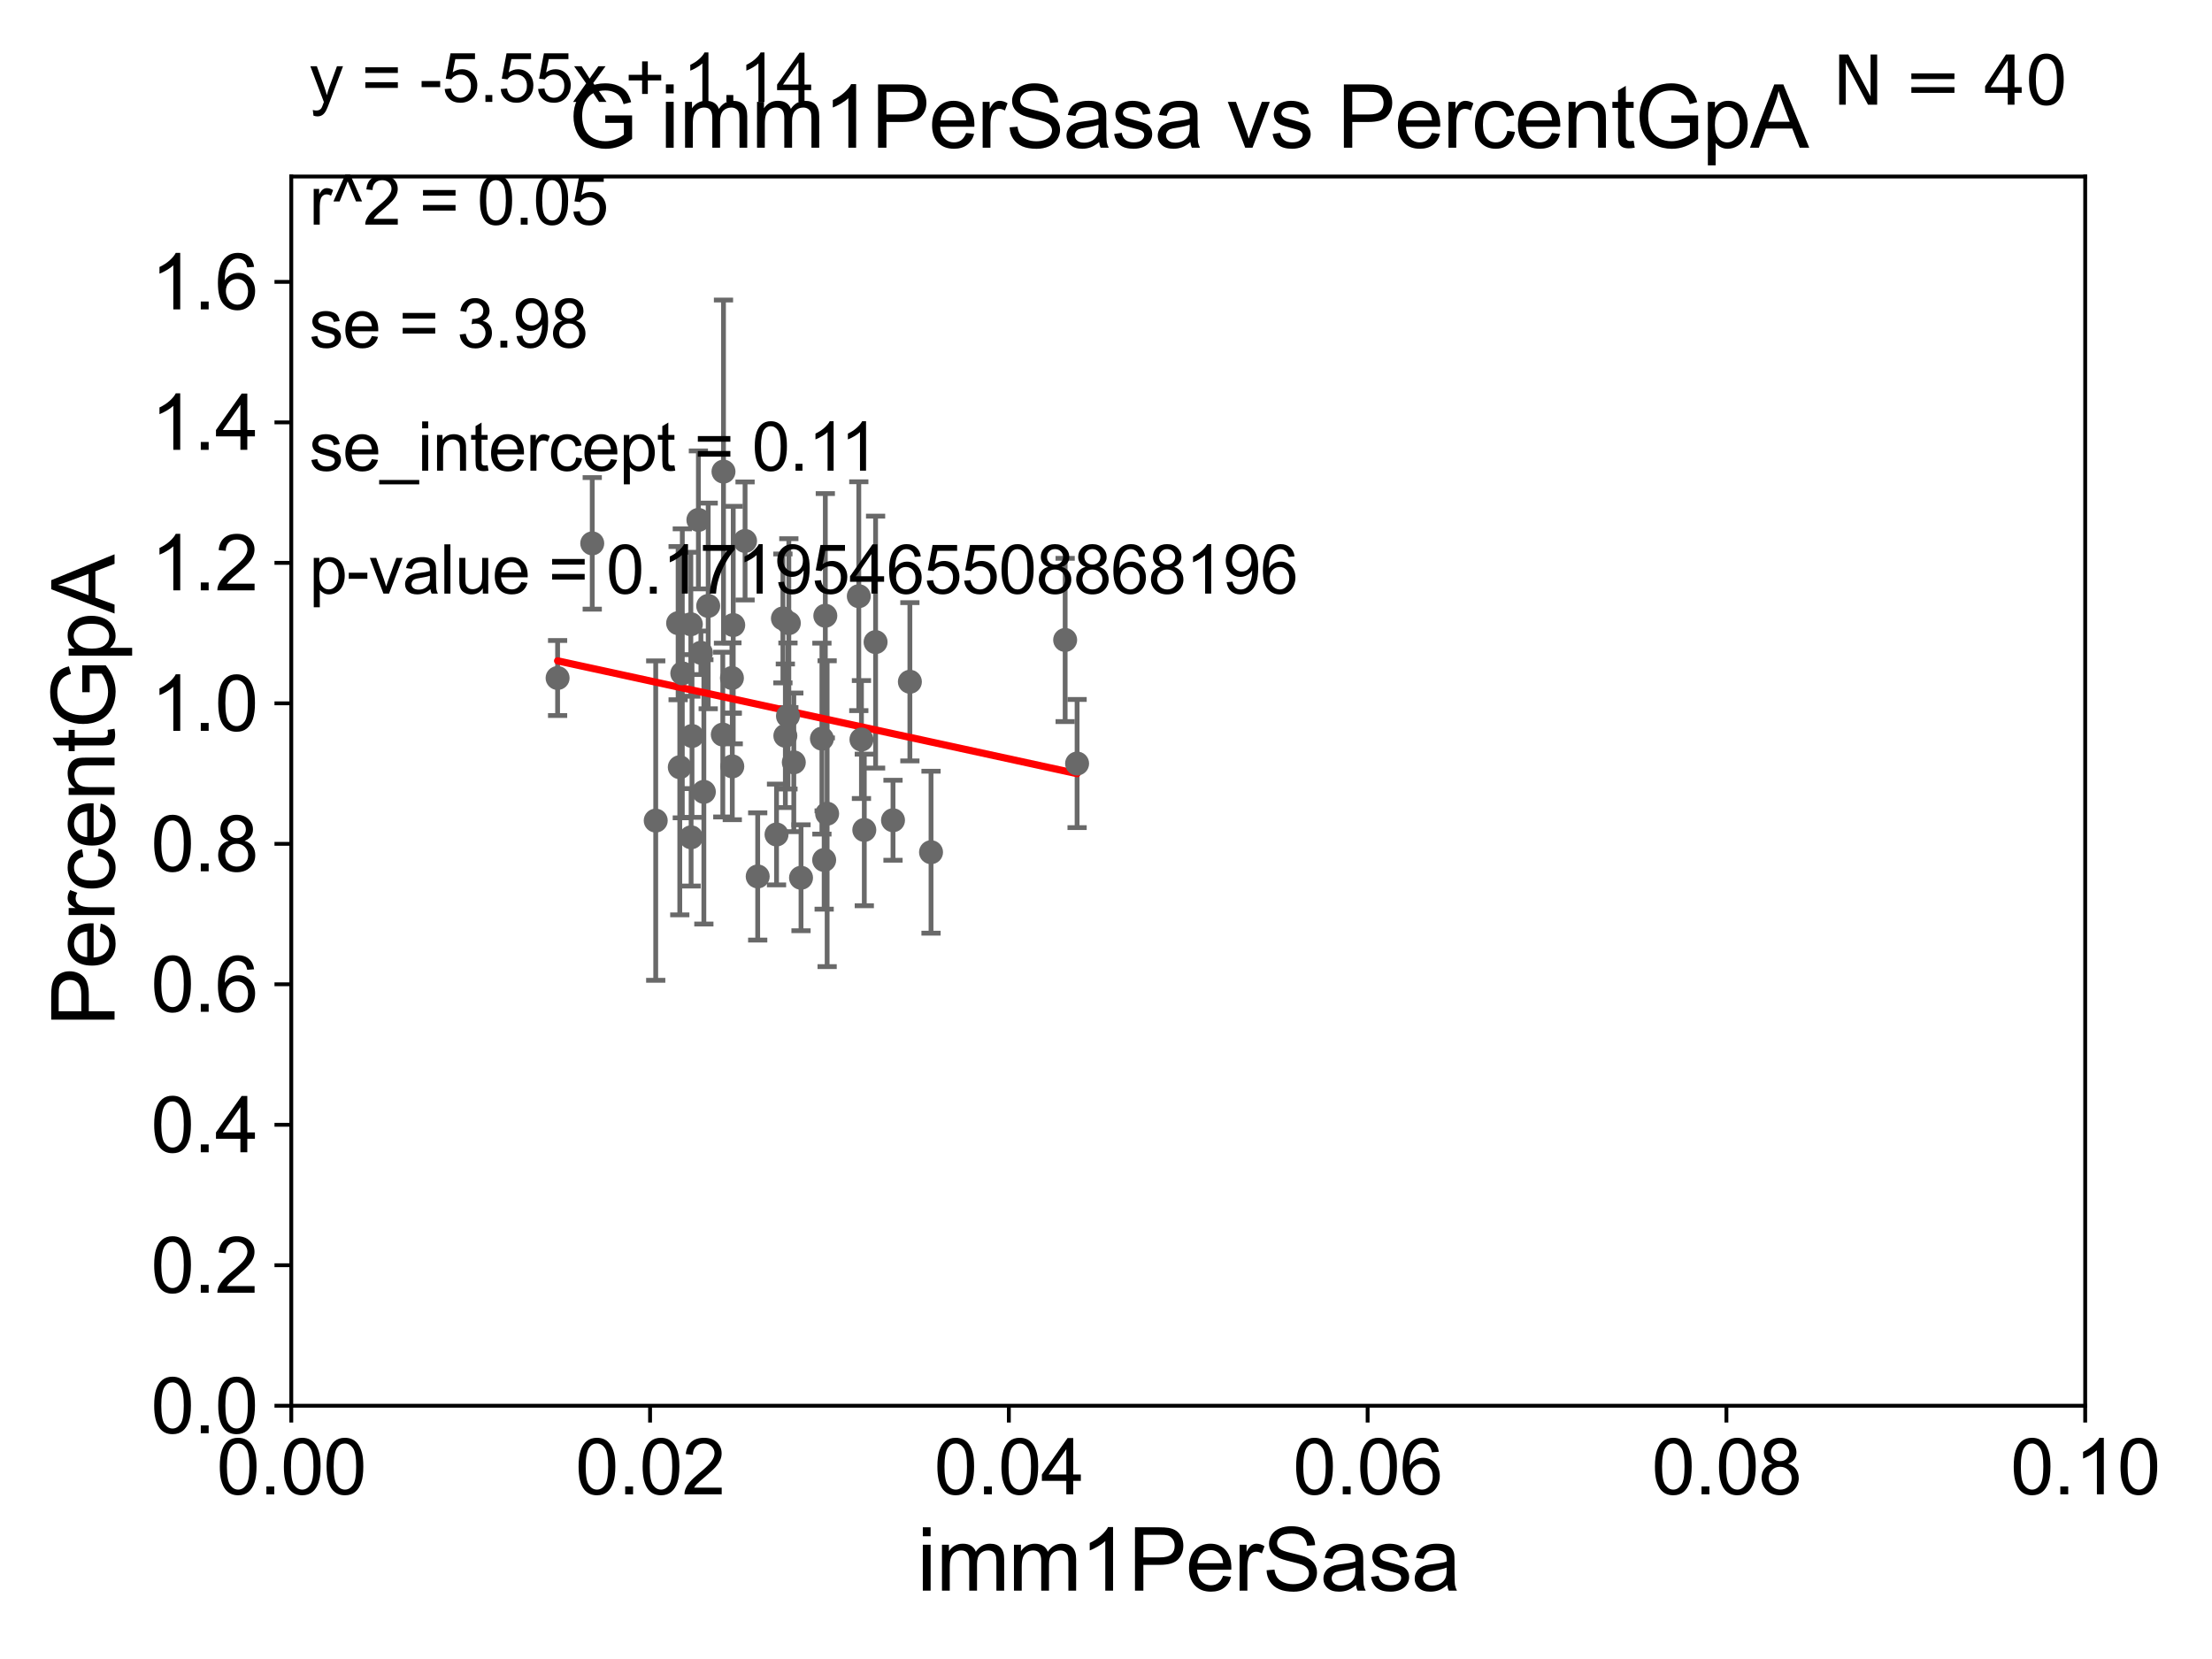 <?xml version="1.0" encoding="utf-8" standalone="no"?>
<!DOCTYPE svg PUBLIC "-//W3C//DTD SVG 1.1//EN"
  "http://www.w3.org/Graphics/SVG/1.1/DTD/svg11.dtd">
<svg xmlns:xlink="http://www.w3.org/1999/xlink" width="460.8pt" height="345.6pt" viewBox="0 0 460.8 345.6" xmlns="http://www.w3.org/2000/svg" version="1.1">
 <defs>
  <style type="text/css">*{stroke-linejoin: round; stroke-linecap: butt}</style>
 </defs>
 <g id="figure_1">
  <g id="patch_1">
   <path d="M 0 345.6 
L 460.8 345.6 
L 460.8 0 
L 0 0 
z
" style="fill: #ffffff"/>
  </g>
  <g id="axes_1">
   <g id="patch_2">
    <path d="M 60.68 292.84 
L 434.385 292.84 
L 434.385 36.775 
L 60.68 36.775 
z
" style="fill: #ffffff"/>
   </g>
   <g id="PathCollection_1">
    <defs>
     <path id="m04bba6d811" d="M 0 1.118 
C 0.297 1.118 0.581 1 0.791 0.791 
C 1 0.581 1.118 0.297 1.118 0 
C 1.118 -0.297 1 -0.581 0.791 -0.791 
C 0.581 -1 0.297 -1.118 0 -1.118 
C -0.297 -1.118 -0.581 -1 -0.791 -0.791 
C -1 -0.581 -1.118 -0.297 -1.118 0 
C -1.118 0.297 -1 0.581 -0.791 0.791 
C -0.581 1 -0.297 1.118 0 1.118 
z
" style="stroke: #696969"/>
    </defs>
    <g clip-path="url(#pdb003b2da6)">
     <use xlink:href="#m04bba6d811" x="147.53" y="126.225" style="fill: #696969; stroke: #696969"/>
     <use xlink:href="#m04bba6d811" x="116.158" y="141.24" style="fill: #696969; stroke: #696969"/>
     <use xlink:href="#m04bba6d811" x="163.096" y="128.83" style="fill: #696969; stroke: #696969"/>
     <use xlink:href="#m04bba6d811" x="221.891" y="133.316" style="fill: #696969; stroke: #696969"/>
     <use xlink:href="#m04bba6d811" x="186.029" y="170.873" style="fill: #696969; stroke: #696969"/>
     <use xlink:href="#m04bba6d811" x="178.904" y="124.199" style="fill: #696969; stroke: #696969"/>
     <use xlink:href="#m04bba6d811" x="171.689" y="179.153" style="fill: #696969; stroke: #696969"/>
     <use xlink:href="#m04bba6d811" x="179.456" y="154.059" style="fill: #696969; stroke: #696969"/>
     <use xlink:href="#m04bba6d811" x="152.472" y="141.241" style="fill: #696969; stroke: #696969"/>
     <use xlink:href="#m04bba6d811" x="152.549" y="159.655" style="fill: #696969; stroke: #696969"/>
     <use xlink:href="#m04bba6d811" x="165.365" y="158.81" style="fill: #696969; stroke: #696969"/>
     <use xlink:href="#m04bba6d811" x="155.212" y="112.694" style="fill: #696969; stroke: #696969"/>
     <use xlink:href="#m04bba6d811" x="166.868" y="182.855" style="fill: #696969; stroke: #696969"/>
     <use xlink:href="#m04bba6d811" x="224.378" y="159.059" style="fill: #696969; stroke: #696969"/>
     <use xlink:href="#m04bba6d811" x="180.05" y="172.893" style="fill: #696969; stroke: #696969"/>
     <use xlink:href="#m04bba6d811" x="141.612" y="159.824" style="fill: #696969; stroke: #696969"/>
     <use xlink:href="#m04bba6d811" x="171.22" y="153.873" style="fill: #696969; stroke: #696969"/>
     <use xlink:href="#m04bba6d811" x="136.599" y="170.946" style="fill: #696969; stroke: #696969"/>
     <use xlink:href="#m04bba6d811" x="171.929" y="128.271" style="fill: #696969; stroke: #696969"/>
     <use xlink:href="#m04bba6d811" x="143.97" y="174.428" style="fill: #696969; stroke: #696969"/>
     <use xlink:href="#m04bba6d811" x="157.843" y="182.58" style="fill: #696969; stroke: #696969"/>
     <use xlink:href="#m04bba6d811" x="161.765" y="173.84" style="fill: #696969; stroke: #696969"/>
     <use xlink:href="#m04bba6d811" x="145.487" y="108.307" style="fill: #696969; stroke: #696969"/>
     <use xlink:href="#m04bba6d811" x="144.159" y="153.321" style="fill: #696969; stroke: #696969"/>
     <use xlink:href="#m04bba6d811" x="152.746" y="130.211" style="fill: #696969; stroke: #696969"/>
     <use xlink:href="#m04bba6d811" x="142.137" y="140.27" style="fill: #696969; stroke: #696969"/>
     <use xlink:href="#m04bba6d811" x="164.147" y="149.156" style="fill: #696969; stroke: #696969"/>
     <use xlink:href="#m04bba6d811" x="123.375" y="113.195" style="fill: #696969; stroke: #696969"/>
     <use xlink:href="#m04bba6d811" x="146.627" y="164.96" style="fill: #696969; stroke: #696969"/>
     <use xlink:href="#m04bba6d811" x="141.267" y="129.815" style="fill: #696969; stroke: #696969"/>
     <use xlink:href="#m04bba6d811" x="143.916" y="130.045" style="fill: #696969; stroke: #696969"/>
     <use xlink:href="#m04bba6d811" x="150.716" y="98.244" style="fill: #696969; stroke: #696969"/>
     <use xlink:href="#m04bba6d811" x="146.011" y="135.984" style="fill: #696969; stroke: #696969"/>
     <use xlink:href="#m04bba6d811" x="163.603" y="153.276" style="fill: #696969; stroke: #696969"/>
     <use xlink:href="#m04bba6d811" x="164.329" y="129.809" style="fill: #696969; stroke: #696969"/>
     <use xlink:href="#m04bba6d811" x="193.95" y="177.53" style="fill: #696969; stroke: #696969"/>
     <use xlink:href="#m04bba6d811" x="189.545" y="142.026" style="fill: #696969; stroke: #696969"/>
     <use xlink:href="#m04bba6d811" x="182.401" y="133.761" style="fill: #696969; stroke: #696969"/>
     <use xlink:href="#m04bba6d811" x="172.308" y="169.507" style="fill: #696969; stroke: #696969"/>
     <use xlink:href="#m04bba6d811" x="150.572" y="153.029" style="fill: #696969; stroke: #696969"/>
    </g>
   </g>
   <g id="matplotlib.axis_1">
    <g id="xtick_1">
     <g id="line2d_1">
      <defs>
       <path id="mb4987c1c39" d="M 0 0 
L 0 3.5 
" style="stroke: #000000; stroke-width: 0.8"/>
      </defs>
      <g>
       <use xlink:href="#mb4987c1c39" x="60.68" y="292.84" style="stroke: #000000; stroke-width: 0.8"/>
      </g>
     </g>
     <g id="text_1">
      <!-- 0.00 -->
      <g transform="translate(45.111 311.293)scale(0.16 -0.16)">
       <defs>
        <path id="ArialMT-30" d="M 266 2259 
Q 266 3072 433 3567 
Q 600 4063 929 4331 
Q 1259 4600 1759 4600 
Q 2128 4600 2406 4451 
Q 2684 4303 2865 4023 
Q 3047 3744 3150 3342 
Q 3253 2941 3253 2259 
Q 3253 1453 3087 958 
Q 2922 463 2592 192 
Q 2263 -78 1759 -78 
Q 1097 -78 719 397 
Q 266 969 266 2259 
z
M 844 2259 
Q 844 1131 1108 757 
Q 1372 384 1759 384 
Q 2147 384 2411 759 
Q 2675 1134 2675 2259 
Q 2675 3391 2411 3762 
Q 2147 4134 1753 4134 
Q 1366 4134 1134 3806 
Q 844 3388 844 2259 
z
" transform="scale(0.016)"/>
        <path id="ArialMT-2e" d="M 581 0 
L 581 641 
L 1222 641 
L 1222 0 
L 581 0 
z
" transform="scale(0.016)"/>
       </defs>
       <use xlink:href="#ArialMT-30"/>
       <use xlink:href="#ArialMT-2e" x="55.615"/>
       <use xlink:href="#ArialMT-30" x="83.398"/>
       <use xlink:href="#ArialMT-30" x="139.014"/>
      </g>
     </g>
    </g>
    <g id="xtick_2">
     <g id="line2d_2">
      <g>
       <use xlink:href="#mb4987c1c39" x="135.421" y="292.84" style="stroke: #000000; stroke-width: 0.8"/>
      </g>
     </g>
     <g id="text_2">
      <!-- 0.02 -->
      <g transform="translate(119.852 311.293)scale(0.16 -0.16)">
       <defs>
        <path id="ArialMT-32" d="M 3222 541 
L 3222 0 
L 194 0 
Q 188 203 259 391 
Q 375 700 629 1000 
Q 884 1300 1366 1694 
Q 2113 2306 2375 2664 
Q 2638 3022 2638 3341 
Q 2638 3675 2398 3904 
Q 2159 4134 1775 4134 
Q 1369 4134 1125 3890 
Q 881 3647 878 3216 
L 300 3275 
Q 359 3922 746 4261 
Q 1134 4600 1788 4600 
Q 2447 4600 2831 4234 
Q 3216 3869 3216 3328 
Q 3216 3053 3103 2787 
Q 2991 2522 2730 2228 
Q 2469 1934 1863 1422 
Q 1356 997 1212 845 
Q 1069 694 975 541 
L 3222 541 
z
" transform="scale(0.016)"/>
       </defs>
       <use xlink:href="#ArialMT-30"/>
       <use xlink:href="#ArialMT-2e" x="55.615"/>
       <use xlink:href="#ArialMT-30" x="83.398"/>
       <use xlink:href="#ArialMT-32" x="139.014"/>
      </g>
     </g>
    </g>
    <g id="xtick_3">
     <g id="line2d_3">
      <g>
       <use xlink:href="#mb4987c1c39" x="210.162" y="292.84" style="stroke: #000000; stroke-width: 0.8"/>
      </g>
     </g>
     <g id="text_3">
      <!-- 0.04 -->
      <g transform="translate(194.593 311.293)scale(0.16 -0.16)">
       <defs>
        <path id="ArialMT-34" d="M 2069 0 
L 2069 1097 
L 81 1097 
L 81 1613 
L 2172 4581 
L 2631 4581 
L 2631 1613 
L 3250 1613 
L 3250 1097 
L 2631 1097 
L 2631 0 
L 2069 0 
z
M 2069 1613 
L 2069 3678 
L 634 1613 
L 2069 1613 
z
" transform="scale(0.016)"/>
       </defs>
       <use xlink:href="#ArialMT-30"/>
       <use xlink:href="#ArialMT-2e" x="55.615"/>
       <use xlink:href="#ArialMT-30" x="83.398"/>
       <use xlink:href="#ArialMT-34" x="139.014"/>
      </g>
     </g>
    </g>
    <g id="xtick_4">
     <g id="line2d_4">
      <g>
       <use xlink:href="#mb4987c1c39" x="284.903" y="292.84" style="stroke: #000000; stroke-width: 0.8"/>
      </g>
     </g>
     <g id="text_4">
      <!-- 0.06 -->
      <g transform="translate(269.334 311.293)scale(0.16 -0.16)">
       <defs>
        <path id="ArialMT-36" d="M 3184 3459 
L 2625 3416 
Q 2550 3747 2413 3897 
Q 2184 4138 1850 4138 
Q 1581 4138 1378 3988 
Q 1113 3794 959 3422 
Q 806 3050 800 2363 
Q 1003 2672 1297 2822 
Q 1591 2972 1913 2972 
Q 2475 2972 2870 2558 
Q 3266 2144 3266 1488 
Q 3266 1056 3080 686 
Q 2894 316 2569 119 
Q 2244 -78 1831 -78 
Q 1128 -78 684 439 
Q 241 956 241 2144 
Q 241 3472 731 4075 
Q 1159 4600 1884 4600 
Q 2425 4600 2770 4297 
Q 3116 3994 3184 3459 
z
M 888 1484 
Q 888 1194 1011 928 
Q 1134 663 1356 523 
Q 1578 384 1822 384 
Q 2178 384 2434 671 
Q 2691 959 2691 1453 
Q 2691 1928 2437 2201 
Q 2184 2475 1800 2475 
Q 1419 2475 1153 2201 
Q 888 1928 888 1484 
z
" transform="scale(0.016)"/>
       </defs>
       <use xlink:href="#ArialMT-30"/>
       <use xlink:href="#ArialMT-2e" x="55.615"/>
       <use xlink:href="#ArialMT-30" x="83.398"/>
       <use xlink:href="#ArialMT-36" x="139.014"/>
      </g>
     </g>
    </g>
    <g id="xtick_5">
     <g id="line2d_5">
      <g>
       <use xlink:href="#mb4987c1c39" x="359.644" y="292.84" style="stroke: #000000; stroke-width: 0.8"/>
      </g>
     </g>
     <g id="text_5">
      <!-- 0.08 -->
      <g transform="translate(344.075 311.293)scale(0.16 -0.16)">
       <defs>
        <path id="ArialMT-38" d="M 1131 2484 
Q 781 2613 612 2850 
Q 444 3088 444 3419 
Q 444 3919 803 4259 
Q 1163 4600 1759 4600 
Q 2359 4600 2725 4251 
Q 3091 3903 3091 3403 
Q 3091 3084 2923 2848 
Q 2756 2613 2416 2484 
Q 2838 2347 3058 2040 
Q 3278 1734 3278 1309 
Q 3278 722 2862 322 
Q 2447 -78 1769 -78 
Q 1091 -78 675 323 
Q 259 725 259 1325 
Q 259 1772 486 2073 
Q 713 2375 1131 2484 
z
M 1019 3438 
Q 1019 3113 1228 2906 
Q 1438 2700 1772 2700 
Q 2097 2700 2305 2904 
Q 2513 3109 2513 3406 
Q 2513 3716 2298 3927 
Q 2084 4138 1766 4138 
Q 1444 4138 1231 3931 
Q 1019 3725 1019 3438 
z
M 838 1322 
Q 838 1081 952 856 
Q 1066 631 1291 507 
Q 1516 384 1775 384 
Q 2178 384 2440 643 
Q 2703 903 2703 1303 
Q 2703 1709 2433 1975 
Q 2163 2241 1756 2241 
Q 1359 2241 1098 1978 
Q 838 1716 838 1322 
z
" transform="scale(0.016)"/>
       </defs>
       <use xlink:href="#ArialMT-30"/>
       <use xlink:href="#ArialMT-2e" x="55.615"/>
       <use xlink:href="#ArialMT-30" x="83.398"/>
       <use xlink:href="#ArialMT-38" x="139.014"/>
      </g>
     </g>
    </g>
    <g id="xtick_6">
     <g id="line2d_6">
      <g>
       <use xlink:href="#mb4987c1c39" x="434.385" y="292.84" style="stroke: #000000; stroke-width: 0.8"/>
      </g>
     </g>
     <g id="text_6">
      <!-- 0.10 -->
      <g transform="translate(418.816 311.293)scale(0.16 -0.16)">
       <defs>
        <path id="ArialMT-31" d="M 2384 0 
L 1822 0 
L 1822 3584 
Q 1619 3391 1289 3197 
Q 959 3003 697 2906 
L 697 3450 
Q 1169 3672 1522 3987 
Q 1875 4303 2022 4600 
L 2384 4600 
L 2384 0 
z
" transform="scale(0.016)"/>
       </defs>
       <use xlink:href="#ArialMT-30"/>
       <use xlink:href="#ArialMT-2e" x="55.615"/>
       <use xlink:href="#ArialMT-31" x="83.398"/>
       <use xlink:href="#ArialMT-30" x="139.014"/>
      </g>
     </g>
    </g>
    <g id="text_7">
     <!-- imm1PerSasa -->
     <g transform="translate(191.017 331.357)scale(0.18 -0.18)">
      <defs>
       <path id="ArialMT-69" d="M 425 3934 
L 425 4581 
L 988 4581 
L 988 3934 
L 425 3934 
z
M 425 0 
L 425 3319 
L 988 3319 
L 988 0 
L 425 0 
z
" transform="scale(0.016)"/>
       <path id="ArialMT-6d" d="M 422 0 
L 422 3319 
L 925 3319 
L 925 2853 
Q 1081 3097 1340 3245 
Q 1600 3394 1931 3394 
Q 2300 3394 2536 3241 
Q 2772 3088 2869 2813 
Q 3263 3394 3894 3394 
Q 4388 3394 4653 3120 
Q 4919 2847 4919 2278 
L 4919 0 
L 4359 0 
L 4359 2091 
Q 4359 2428 4304 2576 
Q 4250 2725 4106 2815 
Q 3963 2906 3769 2906 
Q 3419 2906 3187 2673 
Q 2956 2441 2956 1928 
L 2956 0 
L 2394 0 
L 2394 2156 
Q 2394 2531 2256 2718 
Q 2119 2906 1806 2906 
Q 1569 2906 1367 2781 
Q 1166 2656 1075 2415 
Q 984 2175 984 1722 
L 984 0 
L 422 0 
z
" transform="scale(0.016)"/>
       <path id="ArialMT-50" d="M 494 0 
L 494 4581 
L 2222 4581 
Q 2678 4581 2919 4538 
Q 3256 4481 3484 4323 
Q 3713 4166 3852 3881 
Q 3991 3597 3991 3256 
Q 3991 2672 3619 2267 
Q 3247 1863 2275 1863 
L 1100 1863 
L 1100 0 
L 494 0 
z
M 1100 2403 
L 2284 2403 
Q 2872 2403 3119 2622 
Q 3366 2841 3366 3238 
Q 3366 3525 3220 3729 
Q 3075 3934 2838 4000 
Q 2684 4041 2272 4041 
L 1100 4041 
L 1100 2403 
z
" transform="scale(0.016)"/>
       <path id="ArialMT-65" d="M 2694 1069 
L 3275 997 
Q 3138 488 2766 206 
Q 2394 -75 1816 -75 
Q 1088 -75 661 373 
Q 234 822 234 1631 
Q 234 2469 665 2931 
Q 1097 3394 1784 3394 
Q 2450 3394 2872 2941 
Q 3294 2488 3294 1666 
Q 3294 1616 3291 1516 
L 816 1516 
Q 847 969 1125 678 
Q 1403 388 1819 388 
Q 2128 388 2347 550 
Q 2566 713 2694 1069 
z
M 847 1978 
L 2700 1978 
Q 2663 2397 2488 2606 
Q 2219 2931 1791 2931 
Q 1403 2931 1139 2672 
Q 875 2413 847 1978 
z
" transform="scale(0.016)"/>
       <path id="ArialMT-72" d="M 416 0 
L 416 3319 
L 922 3319 
L 922 2816 
Q 1116 3169 1280 3281 
Q 1444 3394 1641 3394 
Q 1925 3394 2219 3213 
L 2025 2691 
Q 1819 2813 1613 2813 
Q 1428 2813 1281 2702 
Q 1134 2591 1072 2394 
Q 978 2094 978 1738 
L 978 0 
L 416 0 
z
" transform="scale(0.016)"/>
       <path id="ArialMT-53" d="M 288 1472 
L 859 1522 
Q 900 1178 1048 958 
Q 1197 738 1509 602 
Q 1822 466 2213 466 
Q 2559 466 2825 569 
Q 3091 672 3220 851 
Q 3350 1031 3350 1244 
Q 3350 1459 3225 1620 
Q 3100 1781 2813 1891 
Q 2628 1963 1997 2114 
Q 1366 2266 1113 2400 
Q 784 2572 623 2826 
Q 463 3081 463 3397 
Q 463 3744 659 4045 
Q 856 4347 1234 4503 
Q 1613 4659 2075 4659 
Q 2584 4659 2973 4495 
Q 3363 4331 3572 4012 
Q 3781 3694 3797 3291 
L 3216 3247 
Q 3169 3681 2898 3903 
Q 2628 4125 2100 4125 
Q 1550 4125 1298 3923 
Q 1047 3722 1047 3438 
Q 1047 3191 1225 3031 
Q 1400 2872 2139 2705 
Q 2878 2538 3153 2413 
Q 3553 2228 3743 1945 
Q 3934 1663 3934 1294 
Q 3934 928 3725 604 
Q 3516 281 3123 101 
Q 2731 -78 2241 -78 
Q 1619 -78 1198 103 
Q 778 284 539 648 
Q 300 1013 288 1472 
z
" transform="scale(0.016)"/>
       <path id="ArialMT-61" d="M 2588 409 
Q 2275 144 1986 34 
Q 1697 -75 1366 -75 
Q 819 -75 525 192 
Q 231 459 231 875 
Q 231 1119 342 1320 
Q 453 1522 633 1644 
Q 813 1766 1038 1828 
Q 1203 1872 1538 1913 
Q 2219 1994 2541 2106 
Q 2544 2222 2544 2253 
Q 2544 2597 2384 2738 
Q 2169 2928 1744 2928 
Q 1347 2928 1158 2789 
Q 969 2650 878 2297 
L 328 2372 
Q 403 2725 575 2942 
Q 747 3159 1072 3276 
Q 1397 3394 1825 3394 
Q 2250 3394 2515 3294 
Q 2781 3194 2906 3042 
Q 3031 2891 3081 2659 
Q 3109 2516 3109 2141 
L 3109 1391 
Q 3109 606 3145 398 
Q 3181 191 3288 0 
L 2700 0 
Q 2613 175 2588 409 
z
M 2541 1666 
Q 2234 1541 1622 1453 
Q 1275 1403 1131 1340 
Q 988 1278 909 1158 
Q 831 1038 831 891 
Q 831 666 1001 516 
Q 1172 366 1500 366 
Q 1825 366 2078 508 
Q 2331 650 2450 897 
Q 2541 1088 2541 1459 
L 2541 1666 
z
" transform="scale(0.016)"/>
       <path id="ArialMT-73" d="M 197 991 
L 753 1078 
Q 800 744 1014 566 
Q 1228 388 1613 388 
Q 2000 388 2187 545 
Q 2375 703 2375 916 
Q 2375 1106 2209 1216 
Q 2094 1291 1634 1406 
Q 1016 1563 777 1677 
Q 538 1791 414 1992 
Q 291 2194 291 2438 
Q 291 2659 392 2848 
Q 494 3038 669 3163 
Q 800 3259 1026 3326 
Q 1253 3394 1513 3394 
Q 1903 3394 2198 3281 
Q 2494 3169 2634 2976 
Q 2775 2784 2828 2463 
L 2278 2388 
Q 2241 2644 2061 2787 
Q 1881 2931 1553 2931 
Q 1166 2931 1000 2803 
Q 834 2675 834 2503 
Q 834 2394 903 2306 
Q 972 2216 1119 2156 
Q 1203 2125 1616 2013 
Q 2213 1853 2448 1751 
Q 2684 1650 2818 1456 
Q 2953 1263 2953 975 
Q 2953 694 2789 445 
Q 2625 197 2315 61 
Q 2006 -75 1616 -75 
Q 969 -75 630 194 
Q 291 463 197 991 
z
" transform="scale(0.016)"/>
      </defs>
      <use xlink:href="#ArialMT-69"/>
      <use xlink:href="#ArialMT-6d" x="22.217"/>
      <use xlink:href="#ArialMT-6d" x="105.518"/>
      <use xlink:href="#ArialMT-31" x="188.818"/>
      <use xlink:href="#ArialMT-50" x="244.434"/>
      <use xlink:href="#ArialMT-65" x="311.133"/>
      <use xlink:href="#ArialMT-72" x="366.748"/>
      <use xlink:href="#ArialMT-53" x="400.049"/>
      <use xlink:href="#ArialMT-61" x="466.748"/>
      <use xlink:href="#ArialMT-73" x="522.363"/>
      <use xlink:href="#ArialMT-61" x="572.363"/>
     </g>
    </g>
   </g>
   <g id="matplotlib.axis_2">
    <g id="ytick_1">
     <g id="line2d_7">
      <defs>
       <path id="mfa41f836df" d="M 0 0 
L -3.5 0 
" style="stroke: #000000; stroke-width: 0.8"/>
      </defs>
      <g>
       <use xlink:href="#mfa41f836df" x="60.68" y="292.84" style="stroke: #000000; stroke-width: 0.8"/>
      </g>
     </g>
     <g id="text_8">
      <!-- 0.0 -->
      <g transform="translate(31.44 298.566)scale(0.16 -0.16)">
       <use xlink:href="#ArialMT-30"/>
       <use xlink:href="#ArialMT-2e" x="55.615"/>
       <use xlink:href="#ArialMT-30" x="83.398"/>
      </g>
     </g>
    </g>
    <g id="ytick_2">
     <g id="line2d_8">
      <g>
       <use xlink:href="#mfa41f836df" x="60.68" y="263.575" style="stroke: #000000; stroke-width: 0.8"/>
      </g>
     </g>
     <g id="text_9">
      <!-- 0.2 -->
      <g transform="translate(31.44 269.302)scale(0.16 -0.16)">
       <use xlink:href="#ArialMT-30"/>
       <use xlink:href="#ArialMT-2e" x="55.615"/>
       <use xlink:href="#ArialMT-32" x="83.398"/>
      </g>
     </g>
    </g>
    <g id="ytick_3">
     <g id="line2d_9">
      <g>
       <use xlink:href="#mfa41f836df" x="60.68" y="234.311" style="stroke: #000000; stroke-width: 0.8"/>
      </g>
     </g>
     <g id="text_10">
      <!-- 0.4 -->
      <g transform="translate(31.44 240.037)scale(0.16 -0.16)">
       <use xlink:href="#ArialMT-30"/>
       <use xlink:href="#ArialMT-2e" x="55.615"/>
       <use xlink:href="#ArialMT-34" x="83.398"/>
      </g>
     </g>
    </g>
    <g id="ytick_4">
     <g id="line2d_10">
      <g>
       <use xlink:href="#mfa41f836df" x="60.68" y="205.046" style="stroke: #000000; stroke-width: 0.8"/>
      </g>
     </g>
     <g id="text_11">
      <!-- 0.6 -->
      <g transform="translate(31.44 210.772)scale(0.16 -0.16)">
       <use xlink:href="#ArialMT-30"/>
       <use xlink:href="#ArialMT-2e" x="55.615"/>
       <use xlink:href="#ArialMT-36" x="83.398"/>
      </g>
     </g>
    </g>
    <g id="ytick_5">
     <g id="line2d_11">
      <g>
       <use xlink:href="#mfa41f836df" x="60.68" y="175.782" style="stroke: #000000; stroke-width: 0.8"/>
      </g>
     </g>
     <g id="text_12">
      <!-- 0.8 -->
      <g transform="translate(31.44 181.508)scale(0.16 -0.16)">
       <use xlink:href="#ArialMT-30"/>
       <use xlink:href="#ArialMT-2e" x="55.615"/>
       <use xlink:href="#ArialMT-38" x="83.398"/>
      </g>
     </g>
    </g>
    <g id="ytick_6">
     <g id="line2d_12">
      <g>
       <use xlink:href="#mfa41f836df" x="60.68" y="146.517" style="stroke: #000000; stroke-width: 0.8"/>
      </g>
     </g>
     <g id="text_13">
      <!-- 1.0 -->
      <g transform="translate(31.44 152.243)scale(0.16 -0.16)">
       <use xlink:href="#ArialMT-31"/>
       <use xlink:href="#ArialMT-2e" x="55.615"/>
       <use xlink:href="#ArialMT-30" x="83.398"/>
      </g>
     </g>
    </g>
    <g id="ytick_7">
     <g id="line2d_13">
      <g>
       <use xlink:href="#mfa41f836df" x="60.68" y="117.252" style="stroke: #000000; stroke-width: 0.8"/>
      </g>
     </g>
     <g id="text_14">
      <!-- 1.2 -->
      <g transform="translate(31.44 122.979)scale(0.16 -0.16)">
       <use xlink:href="#ArialMT-31"/>
       <use xlink:href="#ArialMT-2e" x="55.615"/>
       <use xlink:href="#ArialMT-32" x="83.398"/>
      </g>
     </g>
    </g>
    <g id="ytick_8">
     <g id="line2d_14">
      <g>
       <use xlink:href="#mfa41f836df" x="60.68" y="87.988" style="stroke: #000000; stroke-width: 0.8"/>
      </g>
     </g>
     <g id="text_15">
      <!-- 1.4 -->
      <g transform="translate(31.44 93.714)scale(0.16 -0.16)">
       <use xlink:href="#ArialMT-31"/>
       <use xlink:href="#ArialMT-2e" x="55.615"/>
       <use xlink:href="#ArialMT-34" x="83.398"/>
      </g>
     </g>
    </g>
    <g id="ytick_9">
     <g id="line2d_15">
      <g>
       <use xlink:href="#mfa41f836df" x="60.68" y="58.723" style="stroke: #000000; stroke-width: 0.8"/>
      </g>
     </g>
     <g id="text_16">
      <!-- 1.6 -->
      <g transform="translate(31.44 64.45)scale(0.16 -0.16)">
       <use xlink:href="#ArialMT-31"/>
       <use xlink:href="#ArialMT-2e" x="55.615"/>
       <use xlink:href="#ArialMT-36" x="83.398"/>
      </g>
     </g>
    </g>
    <g id="text_17">
     <!-- PercentGpA -->
     <g transform="translate(23.863 213.831)rotate(-90)scale(0.18 -0.18)">
      <defs>
       <path id="ArialMT-63" d="M 2588 1216 
L 3141 1144 
Q 3050 572 2676 248 
Q 2303 -75 1759 -75 
Q 1078 -75 664 370 
Q 250 816 250 1647 
Q 250 2184 428 2587 
Q 606 2991 970 3192 
Q 1334 3394 1763 3394 
Q 2303 3394 2647 3120 
Q 2991 2847 3088 2344 
L 2541 2259 
Q 2463 2594 2264 2762 
Q 2066 2931 1784 2931 
Q 1359 2931 1093 2626 
Q 828 2322 828 1663 
Q 828 994 1084 691 
Q 1341 388 1753 388 
Q 2084 388 2306 591 
Q 2528 794 2588 1216 
z
" transform="scale(0.016)"/>
       <path id="ArialMT-6e" d="M 422 0 
L 422 3319 
L 928 3319 
L 928 2847 
Q 1294 3394 1984 3394 
Q 2284 3394 2536 3286 
Q 2788 3178 2913 3003 
Q 3038 2828 3088 2588 
Q 3119 2431 3119 2041 
L 3119 0 
L 2556 0 
L 2556 2019 
Q 2556 2363 2490 2533 
Q 2425 2703 2258 2804 
Q 2091 2906 1866 2906 
Q 1506 2906 1245 2678 
Q 984 2450 984 1813 
L 984 0 
L 422 0 
z
" transform="scale(0.016)"/>
       <path id="ArialMT-74" d="M 1650 503 
L 1731 6 
Q 1494 -44 1306 -44 
Q 1000 -44 831 53 
Q 663 150 594 308 
Q 525 466 525 972 
L 525 2881 
L 113 2881 
L 113 3319 
L 525 3319 
L 525 4141 
L 1084 4478 
L 1084 3319 
L 1650 3319 
L 1650 2881 
L 1084 2881 
L 1084 941 
Q 1084 700 1114 631 
Q 1144 563 1211 522 
Q 1278 481 1403 481 
Q 1497 481 1650 503 
z
" transform="scale(0.016)"/>
       <path id="ArialMT-47" d="M 2638 1797 
L 2638 2334 
L 4578 2338 
L 4578 638 
Q 4131 281 3656 101 
Q 3181 -78 2681 -78 
Q 2006 -78 1454 211 
Q 903 500 622 1047 
Q 341 1594 341 2269 
Q 341 2938 620 3517 
Q 900 4097 1425 4378 
Q 1950 4659 2634 4659 
Q 3131 4659 3532 4498 
Q 3934 4338 4162 4050 
Q 4391 3763 4509 3300 
L 3963 3150 
Q 3859 3500 3706 3700 
Q 3553 3900 3268 4020 
Q 2984 4141 2638 4141 
Q 2222 4141 1919 4014 
Q 1616 3888 1430 3681 
Q 1244 3475 1141 3228 
Q 966 2803 966 2306 
Q 966 1694 1177 1281 
Q 1388 869 1791 669 
Q 2194 469 2647 469 
Q 3041 469 3416 620 
Q 3791 772 3984 944 
L 3984 1797 
L 2638 1797 
z
" transform="scale(0.016)"/>
       <path id="ArialMT-70" d="M 422 -1272 
L 422 3319 
L 934 3319 
L 934 2888 
Q 1116 3141 1344 3267 
Q 1572 3394 1897 3394 
Q 2322 3394 2647 3175 
Q 2972 2956 3137 2557 
Q 3303 2159 3303 1684 
Q 3303 1175 3120 767 
Q 2938 359 2589 142 
Q 2241 -75 1856 -75 
Q 1575 -75 1351 44 
Q 1128 163 984 344 
L 984 -1272 
L 422 -1272 
z
M 931 1641 
Q 931 1000 1190 694 
Q 1450 388 1819 388 
Q 2194 388 2461 705 
Q 2728 1022 2728 1688 
Q 2728 2322 2467 2637 
Q 2206 2953 1844 2953 
Q 1484 2953 1207 2617 
Q 931 2281 931 1641 
z
" transform="scale(0.016)"/>
       <path id="ArialMT-41" d="M -9 0 
L 1750 4581 
L 2403 4581 
L 4278 0 
L 3588 0 
L 3053 1388 
L 1138 1388 
L 634 0 
L -9 0 
z
M 1313 1881 
L 2866 1881 
L 2388 3150 
Q 2169 3728 2063 4100 
Q 1975 3659 1816 3225 
L 1313 1881 
z
" transform="scale(0.016)"/>
      </defs>
      <use xlink:href="#ArialMT-50"/>
      <use xlink:href="#ArialMT-65" x="66.699"/>
      <use xlink:href="#ArialMT-72" x="122.314"/>
      <use xlink:href="#ArialMT-63" x="155.615"/>
      <use xlink:href="#ArialMT-65" x="205.615"/>
      <use xlink:href="#ArialMT-6e" x="261.23"/>
      <use xlink:href="#ArialMT-74" x="316.846"/>
      <use xlink:href="#ArialMT-47" x="344.629"/>
      <use xlink:href="#ArialMT-70" x="422.412"/>
      <use xlink:href="#ArialMT-41" x="478.027"/>
     </g>
    </g>
   </g>
   <g id="LineCollection_1">
    <path d="M 147.53 147.644 
L 147.53 104.806 
" clip-path="url(#pdb003b2da6)" style="fill: none; stroke: #696969"/>
    <path d="M 116.158 149.056 
L 116.158 133.425 
" clip-path="url(#pdb003b2da6)" style="fill: none; stroke: #696969"/>
    <path d="M 163.096 142.256 
L 163.096 115.404 
" clip-path="url(#pdb003b2da6)" style="fill: none; stroke: #696969"/>
    <path d="M 221.891 150.319 
L 221.891 116.313 
" clip-path="url(#pdb003b2da6)" style="fill: none; stroke: #696969"/>
    <path d="M 186.029 179.204 
L 186.029 162.542 
" clip-path="url(#pdb003b2da6)" style="fill: none; stroke: #696969"/>
    <path d="M 178.904 148.034 
L 178.904 100.364 
" clip-path="url(#pdb003b2da6)" style="fill: none; stroke: #696969"/>
    <path d="M 171.689 189.393 
L 171.689 168.912 
" clip-path="url(#pdb003b2da6)" style="fill: none; stroke: #696969"/>
    <path d="M 179.456 166.344 
L 179.456 141.774 
" clip-path="url(#pdb003b2da6)" style="fill: none; stroke: #696969"/>
    <path d="M 152.472 148.57 
L 152.472 133.913 
" clip-path="url(#pdb003b2da6)" style="fill: none; stroke: #696969"/>
    <path d="M 152.549 170.762 
L 152.549 148.549 
" clip-path="url(#pdb003b2da6)" style="fill: none; stroke: #696969"/>
    <path d="M 165.365 173.248 
L 165.365 144.373 
" clip-path="url(#pdb003b2da6)" style="fill: none; stroke: #696969"/>
    <path d="M 155.212 124.987 
L 155.212 100.401 
" clip-path="url(#pdb003b2da6)" style="fill: none; stroke: #696969"/>
    <path d="M 166.868 193.889 
L 166.868 171.821 
" clip-path="url(#pdb003b2da6)" style="fill: none; stroke: #696969"/>
    <path d="M 224.378 172.405 
L 224.378 145.712 
" clip-path="url(#pdb003b2da6)" style="fill: none; stroke: #696969"/>
    <path d="M 180.05 188.684 
L 180.05 157.102 
" clip-path="url(#pdb003b2da6)" style="fill: none; stroke: #696969"/>
    <path d="M 141.612 190.579 
L 141.612 129.068 
" clip-path="url(#pdb003b2da6)" style="fill: none; stroke: #696969"/>
    <path d="M 171.22 173.761 
L 171.22 133.985 
" clip-path="url(#pdb003b2da6)" style="fill: none; stroke: #696969"/>
    <path d="M 136.599 204.216 
L 136.599 137.675 
" clip-path="url(#pdb003b2da6)" style="fill: none; stroke: #696969"/>
    <path d="M 171.929 153.721 
L 171.929 102.821 
" clip-path="url(#pdb003b2da6)" style="fill: none; stroke: #696969"/>
    <path d="M 143.97 184.578 
L 143.97 164.278 
" clip-path="url(#pdb003b2da6)" style="fill: none; stroke: #696969"/>
    <path d="M 157.843 195.833 
L 157.843 169.327 
" clip-path="url(#pdb003b2da6)" style="fill: none; stroke: #696969"/>
    <path d="M 161.765 184.335 
L 161.765 163.345 
" clip-path="url(#pdb003b2da6)" style="fill: none; stroke: #696969"/>
    <path d="M 145.487 122.681 
L 145.487 93.933 
" clip-path="url(#pdb003b2da6)" style="fill: none; stroke: #696969"/>
    <path d="M 144.159 170.269 
L 144.159 136.372 
" clip-path="url(#pdb003b2da6)" style="fill: none; stroke: #696969"/>
    <path d="M 152.746 154.95 
L 152.746 105.473 
" clip-path="url(#pdb003b2da6)" style="fill: none; stroke: #696969"/>
    <path d="M 142.137 170.369 
L 142.137 110.171 
" clip-path="url(#pdb003b2da6)" style="fill: none; stroke: #696969"/>
    <path d="M 164.147 164.366 
L 164.147 133.946 
" clip-path="url(#pdb003b2da6)" style="fill: none; stroke: #696969"/>
    <path d="M 123.375 126.9 
L 123.375 99.49 
" clip-path="url(#pdb003b2da6)" style="fill: none; stroke: #696969"/>
    <path d="M 146.627 192.492 
L 146.627 137.428 
" clip-path="url(#pdb003b2da6)" style="fill: none; stroke: #696969"/>
    <path d="M 141.267 145.774 
L 141.267 113.856 
" clip-path="url(#pdb003b2da6)" style="fill: none; stroke: #696969"/>
    <path d="M 143.916 145.04 
L 143.916 115.05 
" clip-path="url(#pdb003b2da6)" style="fill: none; stroke: #696969"/>
    <path d="M 150.716 133.986 
L 150.716 62.503 
" clip-path="url(#pdb003b2da6)" style="fill: none; stroke: #696969"/>
    <path d="M 146.011 140.52 
L 146.011 131.448 
" clip-path="url(#pdb003b2da6)" style="fill: none; stroke: #696969"/>
    <path d="M 163.603 168.229 
L 163.603 138.323 
" clip-path="url(#pdb003b2da6)" style="fill: none; stroke: #696969"/>
    <path d="M 164.329 147.398 
L 164.329 112.22 
" clip-path="url(#pdb003b2da6)" style="fill: none; stroke: #696969"/>
    <path d="M 193.95 194.397 
L 193.95 160.662 
" clip-path="url(#pdb003b2da6)" style="fill: none; stroke: #696969"/>
    <path d="M 189.545 158.513 
L 189.545 125.539 
" clip-path="url(#pdb003b2da6)" style="fill: none; stroke: #696969"/>
    <path d="M 182.401 160.002 
L 182.401 107.521 
" clip-path="url(#pdb003b2da6)" style="fill: none; stroke: #696969"/>
    <path d="M 172.308 201.362 
L 172.308 137.652 
" clip-path="url(#pdb003b2da6)" style="fill: none; stroke: #696969"/>
    <path d="M 150.572 170.188 
L 150.572 135.87 
" clip-path="url(#pdb003b2da6)" style="fill: none; stroke: #696969"/>
   </g>
   <g id="line2d_16">
    <defs>
     <path id="mb691ed8fbc" d="M 2 0 
L -2 -0 
" style="stroke: #696969"/>
    </defs>
    <g clip-path="url(#pdb003b2da6)">
     <use xlink:href="#mb691ed8fbc" x="147.53" y="147.644" style="fill: #696969; stroke: #696969"/>
     <use xlink:href="#mb691ed8fbc" x="116.158" y="149.056" style="fill: #696969; stroke: #696969"/>
     <use xlink:href="#mb691ed8fbc" x="163.096" y="142.256" style="fill: #696969; stroke: #696969"/>
     <use xlink:href="#mb691ed8fbc" x="221.891" y="150.319" style="fill: #696969; stroke: #696969"/>
     <use xlink:href="#mb691ed8fbc" x="186.029" y="179.204" style="fill: #696969; stroke: #696969"/>
     <use xlink:href="#mb691ed8fbc" x="178.904" y="148.034" style="fill: #696969; stroke: #696969"/>
     <use xlink:href="#mb691ed8fbc" x="171.689" y="189.393" style="fill: #696969; stroke: #696969"/>
     <use xlink:href="#mb691ed8fbc" x="179.456" y="166.344" style="fill: #696969; stroke: #696969"/>
     <use xlink:href="#mb691ed8fbc" x="152.472" y="148.57" style="fill: #696969; stroke: #696969"/>
     <use xlink:href="#mb691ed8fbc" x="152.549" y="170.762" style="fill: #696969; stroke: #696969"/>
     <use xlink:href="#mb691ed8fbc" x="165.365" y="173.248" style="fill: #696969; stroke: #696969"/>
     <use xlink:href="#mb691ed8fbc" x="155.212" y="124.987" style="fill: #696969; stroke: #696969"/>
     <use xlink:href="#mb691ed8fbc" x="166.868" y="193.889" style="fill: #696969; stroke: #696969"/>
     <use xlink:href="#mb691ed8fbc" x="224.378" y="172.405" style="fill: #696969; stroke: #696969"/>
     <use xlink:href="#mb691ed8fbc" x="180.05" y="188.684" style="fill: #696969; stroke: #696969"/>
     <use xlink:href="#mb691ed8fbc" x="141.612" y="190.579" style="fill: #696969; stroke: #696969"/>
     <use xlink:href="#mb691ed8fbc" x="171.22" y="173.761" style="fill: #696969; stroke: #696969"/>
     <use xlink:href="#mb691ed8fbc" x="136.599" y="204.216" style="fill: #696969; stroke: #696969"/>
     <use xlink:href="#mb691ed8fbc" x="171.929" y="153.721" style="fill: #696969; stroke: #696969"/>
     <use xlink:href="#mb691ed8fbc" x="143.97" y="184.578" style="fill: #696969; stroke: #696969"/>
     <use xlink:href="#mb691ed8fbc" x="157.843" y="195.833" style="fill: #696969; stroke: #696969"/>
     <use xlink:href="#mb691ed8fbc" x="161.765" y="184.335" style="fill: #696969; stroke: #696969"/>
     <use xlink:href="#mb691ed8fbc" x="145.487" y="122.681" style="fill: #696969; stroke: #696969"/>
     <use xlink:href="#mb691ed8fbc" x="144.159" y="170.269" style="fill: #696969; stroke: #696969"/>
     <use xlink:href="#mb691ed8fbc" x="152.746" y="154.95" style="fill: #696969; stroke: #696969"/>
     <use xlink:href="#mb691ed8fbc" x="142.137" y="170.369" style="fill: #696969; stroke: #696969"/>
     <use xlink:href="#mb691ed8fbc" x="164.147" y="164.366" style="fill: #696969; stroke: #696969"/>
     <use xlink:href="#mb691ed8fbc" x="123.375" y="126.9" style="fill: #696969; stroke: #696969"/>
     <use xlink:href="#mb691ed8fbc" x="146.627" y="192.492" style="fill: #696969; stroke: #696969"/>
     <use xlink:href="#mb691ed8fbc" x="141.267" y="145.774" style="fill: #696969; stroke: #696969"/>
     <use xlink:href="#mb691ed8fbc" x="143.916" y="145.04" style="fill: #696969; stroke: #696969"/>
     <use xlink:href="#mb691ed8fbc" x="150.716" y="133.986" style="fill: #696969; stroke: #696969"/>
     <use xlink:href="#mb691ed8fbc" x="146.011" y="140.52" style="fill: #696969; stroke: #696969"/>
     <use xlink:href="#mb691ed8fbc" x="163.603" y="168.229" style="fill: #696969; stroke: #696969"/>
     <use xlink:href="#mb691ed8fbc" x="164.329" y="147.398" style="fill: #696969; stroke: #696969"/>
     <use xlink:href="#mb691ed8fbc" x="193.95" y="194.397" style="fill: #696969; stroke: #696969"/>
     <use xlink:href="#mb691ed8fbc" x="189.545" y="158.513" style="fill: #696969; stroke: #696969"/>
     <use xlink:href="#mb691ed8fbc" x="182.401" y="160.002" style="fill: #696969; stroke: #696969"/>
     <use xlink:href="#mb691ed8fbc" x="172.308" y="201.362" style="fill: #696969; stroke: #696969"/>
     <use xlink:href="#mb691ed8fbc" x="150.572" y="170.188" style="fill: #696969; stroke: #696969"/>
    </g>
   </g>
   <g id="line2d_17">
    <g clip-path="url(#pdb003b2da6)">
     <use xlink:href="#mb691ed8fbc" x="147.53" y="104.806" style="fill: #696969; stroke: #696969"/>
     <use xlink:href="#mb691ed8fbc" x="116.158" y="133.425" style="fill: #696969; stroke: #696969"/>
     <use xlink:href="#mb691ed8fbc" x="163.096" y="115.404" style="fill: #696969; stroke: #696969"/>
     <use xlink:href="#mb691ed8fbc" x="221.891" y="116.313" style="fill: #696969; stroke: #696969"/>
     <use xlink:href="#mb691ed8fbc" x="186.029" y="162.542" style="fill: #696969; stroke: #696969"/>
     <use xlink:href="#mb691ed8fbc" x="178.904" y="100.364" style="fill: #696969; stroke: #696969"/>
     <use xlink:href="#mb691ed8fbc" x="171.689" y="168.912" style="fill: #696969; stroke: #696969"/>
     <use xlink:href="#mb691ed8fbc" x="179.456" y="141.774" style="fill: #696969; stroke: #696969"/>
     <use xlink:href="#mb691ed8fbc" x="152.472" y="133.913" style="fill: #696969; stroke: #696969"/>
     <use xlink:href="#mb691ed8fbc" x="152.549" y="148.549" style="fill: #696969; stroke: #696969"/>
     <use xlink:href="#mb691ed8fbc" x="165.365" y="144.373" style="fill: #696969; stroke: #696969"/>
     <use xlink:href="#mb691ed8fbc" x="155.212" y="100.401" style="fill: #696969; stroke: #696969"/>
     <use xlink:href="#mb691ed8fbc" x="166.868" y="171.821" style="fill: #696969; stroke: #696969"/>
     <use xlink:href="#mb691ed8fbc" x="224.378" y="145.712" style="fill: #696969; stroke: #696969"/>
     <use xlink:href="#mb691ed8fbc" x="180.05" y="157.102" style="fill: #696969; stroke: #696969"/>
     <use xlink:href="#mb691ed8fbc" x="141.612" y="129.068" style="fill: #696969; stroke: #696969"/>
     <use xlink:href="#mb691ed8fbc" x="171.22" y="133.985" style="fill: #696969; stroke: #696969"/>
     <use xlink:href="#mb691ed8fbc" x="136.599" y="137.675" style="fill: #696969; stroke: #696969"/>
     <use xlink:href="#mb691ed8fbc" x="171.929" y="102.821" style="fill: #696969; stroke: #696969"/>
     <use xlink:href="#mb691ed8fbc" x="143.97" y="164.278" style="fill: #696969; stroke: #696969"/>
     <use xlink:href="#mb691ed8fbc" x="157.843" y="169.327" style="fill: #696969; stroke: #696969"/>
     <use xlink:href="#mb691ed8fbc" x="161.765" y="163.345" style="fill: #696969; stroke: #696969"/>
     <use xlink:href="#mb691ed8fbc" x="145.487" y="93.933" style="fill: #696969; stroke: #696969"/>
     <use xlink:href="#mb691ed8fbc" x="144.159" y="136.372" style="fill: #696969; stroke: #696969"/>
     <use xlink:href="#mb691ed8fbc" x="152.746" y="105.473" style="fill: #696969; stroke: #696969"/>
     <use xlink:href="#mb691ed8fbc" x="142.137" y="110.171" style="fill: #696969; stroke: #696969"/>
     <use xlink:href="#mb691ed8fbc" x="164.147" y="133.946" style="fill: #696969; stroke: #696969"/>
     <use xlink:href="#mb691ed8fbc" x="123.375" y="99.49" style="fill: #696969; stroke: #696969"/>
     <use xlink:href="#mb691ed8fbc" x="146.627" y="137.428" style="fill: #696969; stroke: #696969"/>
     <use xlink:href="#mb691ed8fbc" x="141.267" y="113.856" style="fill: #696969; stroke: #696969"/>
     <use xlink:href="#mb691ed8fbc" x="143.916" y="115.05" style="fill: #696969; stroke: #696969"/>
     <use xlink:href="#mb691ed8fbc" x="150.716" y="62.503" style="fill: #696969; stroke: #696969"/>
     <use xlink:href="#mb691ed8fbc" x="146.011" y="131.448" style="fill: #696969; stroke: #696969"/>
     <use xlink:href="#mb691ed8fbc" x="163.603" y="138.323" style="fill: #696969; stroke: #696969"/>
     <use xlink:href="#mb691ed8fbc" x="164.329" y="112.22" style="fill: #696969; stroke: #696969"/>
     <use xlink:href="#mb691ed8fbc" x="193.95" y="160.662" style="fill: #696969; stroke: #696969"/>
     <use xlink:href="#mb691ed8fbc" x="189.545" y="125.539" style="fill: #696969; stroke: #696969"/>
     <use xlink:href="#mb691ed8fbc" x="182.401" y="107.521" style="fill: #696969; stroke: #696969"/>
     <use xlink:href="#mb691ed8fbc" x="172.308" y="137.652" style="fill: #696969; stroke: #696969"/>
     <use xlink:href="#mb691ed8fbc" x="150.572" y="135.87" style="fill: #696969; stroke: #696969"/>
    </g>
   </g>
   <g id="line2d_18">
    <path d="M 147.53 144.478 
L 116.158 137.664 
L 163.096 147.858 
L 221.891 160.628 
L 186.029 152.839 
L 178.904 151.292 
L 171.689 149.725 
L 179.456 151.412 
L 152.472 145.551 
L 152.549 145.568 
L 165.365 148.351 
L 155.212 146.146 
L 166.868 148.678 
L 224.378 161.168 
L 180.05 151.541 
L 141.612 143.192 
L 171.22 149.623 
L 136.599 142.103 
L 171.929 149.777 
L 143.97 143.704 
L 157.843 146.717 
L 161.765 147.569 
L 145.487 144.034 
L 144.159 143.745 
L 152.746 145.61 
L 142.137 143.306 
L 164.147 148.087 
L 123.375 139.231 
L 146.627 144.281 
L 141.267 143.117 
L 143.916 143.693 
L 150.716 145.169 
L 146.011 144.148 
L 163.603 147.968 
L 164.329 148.126 
L 193.95 154.56 
L 189.545 153.603 
L 182.401 152.051 
L 172.308 149.859 
L 150.572 145.138 
" clip-path="url(#pdb003b2da6)" style="fill: none; stroke: #ff0000; stroke-width: 1.5; stroke-linecap: square"/>
   </g>
   <g id="line2d_19">
    <defs>
     <path id="mbe84acf908" d="M 0 2 
C 0.53 2 1.039 1.789 1.414 1.414 
C 1.789 1.039 2 0.53 2 0 
C 2 -0.53 1.789 -1.039 1.414 -1.414 
C 1.039 -1.789 0.53 -2 0 -2 
C -0.53 -2 -1.039 -1.789 -1.414 -1.414 
C -1.789 -1.039 -2 -0.53 -2 0 
C -2 0.53 -1.789 1.039 -1.414 1.414 
C -1.039 1.789 -0.53 2 0 2 
z
" style="stroke: #696969"/>
    </defs>
    <g clip-path="url(#pdb003b2da6)">
     <use xlink:href="#mbe84acf908" x="147.53" y="126.225" style="fill: #696969; stroke: #696969"/>
     <use xlink:href="#mbe84acf908" x="116.158" y="141.24" style="fill: #696969; stroke: #696969"/>
     <use xlink:href="#mbe84acf908" x="163.096" y="128.83" style="fill: #696969; stroke: #696969"/>
     <use xlink:href="#mbe84acf908" x="221.891" y="133.316" style="fill: #696969; stroke: #696969"/>
     <use xlink:href="#mbe84acf908" x="186.029" y="170.873" style="fill: #696969; stroke: #696969"/>
     <use xlink:href="#mbe84acf908" x="178.904" y="124.199" style="fill: #696969; stroke: #696969"/>
     <use xlink:href="#mbe84acf908" x="171.689" y="179.153" style="fill: #696969; stroke: #696969"/>
     <use xlink:href="#mbe84acf908" x="179.456" y="154.059" style="fill: #696969; stroke: #696969"/>
     <use xlink:href="#mbe84acf908" x="152.472" y="141.241" style="fill: #696969; stroke: #696969"/>
     <use xlink:href="#mbe84acf908" x="152.549" y="159.655" style="fill: #696969; stroke: #696969"/>
     <use xlink:href="#mbe84acf908" x="165.365" y="158.81" style="fill: #696969; stroke: #696969"/>
     <use xlink:href="#mbe84acf908" x="155.212" y="112.694" style="fill: #696969; stroke: #696969"/>
     <use xlink:href="#mbe84acf908" x="166.868" y="182.855" style="fill: #696969; stroke: #696969"/>
     <use xlink:href="#mbe84acf908" x="224.378" y="159.059" style="fill: #696969; stroke: #696969"/>
     <use xlink:href="#mbe84acf908" x="180.05" y="172.893" style="fill: #696969; stroke: #696969"/>
     <use xlink:href="#mbe84acf908" x="141.612" y="159.824" style="fill: #696969; stroke: #696969"/>
     <use xlink:href="#mbe84acf908" x="171.22" y="153.873" style="fill: #696969; stroke: #696969"/>
     <use xlink:href="#mbe84acf908" x="136.599" y="170.946" style="fill: #696969; stroke: #696969"/>
     <use xlink:href="#mbe84acf908" x="171.929" y="128.271" style="fill: #696969; stroke: #696969"/>
     <use xlink:href="#mbe84acf908" x="143.97" y="174.428" style="fill: #696969; stroke: #696969"/>
     <use xlink:href="#mbe84acf908" x="157.843" y="182.58" style="fill: #696969; stroke: #696969"/>
     <use xlink:href="#mbe84acf908" x="161.765" y="173.84" style="fill: #696969; stroke: #696969"/>
     <use xlink:href="#mbe84acf908" x="145.487" y="108.307" style="fill: #696969; stroke: #696969"/>
     <use xlink:href="#mbe84acf908" x="144.159" y="153.321" style="fill: #696969; stroke: #696969"/>
     <use xlink:href="#mbe84acf908" x="152.746" y="130.211" style="fill: #696969; stroke: #696969"/>
     <use xlink:href="#mbe84acf908" x="142.137" y="140.27" style="fill: #696969; stroke: #696969"/>
     <use xlink:href="#mbe84acf908" x="164.147" y="149.156" style="fill: #696969; stroke: #696969"/>
     <use xlink:href="#mbe84acf908" x="123.375" y="113.195" style="fill: #696969; stroke: #696969"/>
     <use xlink:href="#mbe84acf908" x="146.627" y="164.96" style="fill: #696969; stroke: #696969"/>
     <use xlink:href="#mbe84acf908" x="141.267" y="129.815" style="fill: #696969; stroke: #696969"/>
     <use xlink:href="#mbe84acf908" x="143.916" y="130.045" style="fill: #696969; stroke: #696969"/>
     <use xlink:href="#mbe84acf908" x="150.716" y="98.244" style="fill: #696969; stroke: #696969"/>
     <use xlink:href="#mbe84acf908" x="146.011" y="135.984" style="fill: #696969; stroke: #696969"/>
     <use xlink:href="#mbe84acf908" x="163.603" y="153.276" style="fill: #696969; stroke: #696969"/>
     <use xlink:href="#mbe84acf908" x="164.329" y="129.809" style="fill: #696969; stroke: #696969"/>
     <use xlink:href="#mbe84acf908" x="193.95" y="177.53" style="fill: #696969; stroke: #696969"/>
     <use xlink:href="#mbe84acf908" x="189.545" y="142.026" style="fill: #696969; stroke: #696969"/>
     <use xlink:href="#mbe84acf908" x="182.401" y="133.761" style="fill: #696969; stroke: #696969"/>
     <use xlink:href="#mbe84acf908" x="172.308" y="169.507" style="fill: #696969; stroke: #696969"/>
     <use xlink:href="#mbe84acf908" x="150.572" y="153.029" style="fill: #696969; stroke: #696969"/>
    </g>
   </g>
   <g id="patch_3">
    <path d="M 60.68 292.84 
L 60.68 36.775 
" style="fill: none; stroke: #000000; stroke-width: 0.8; stroke-linejoin: miter; stroke-linecap: square"/>
   </g>
   <g id="patch_4">
    <path d="M 434.385 292.84 
L 434.385 36.775 
" style="fill: none; stroke: #000000; stroke-width: 0.8; stroke-linejoin: miter; stroke-linecap: square"/>
   </g>
   <g id="patch_5">
    <path d="M 60.68 292.84 
L 434.385 292.84 
" style="fill: none; stroke: #000000; stroke-width: 0.8; stroke-linejoin: miter; stroke-linecap: square"/>
   </g>
   <g id="patch_6">
    <path d="M 60.68 36.775 
L 434.385 36.775 
" style="fill: none; stroke: #000000; stroke-width: 0.8; stroke-linejoin: miter; stroke-linecap: square"/>
   </g>
   <g id="text_18">
    <!-- N = 40 -->
    <g transform="translate(381.729 21.806)scale(0.14 -0.14)">
     <defs>
      <path id="DejaVuSans-4e" d="M 628 4666 
L 1478 4666 
L 3547 763 
L 3547 4666 
L 4159 4666 
L 4159 0 
L 3309 0 
L 1241 3903 
L 1241 0 
L 628 0 
L 628 4666 
z
" transform="scale(0.016)"/>
      <path id="DejaVuSans-20" transform="scale(0.016)"/>
      <path id="DejaVuSans-3d" d="M 678 2906 
L 4684 2906 
L 4684 2381 
L 678 2381 
L 678 2906 
z
M 678 1631 
L 4684 1631 
L 4684 1100 
L 678 1100 
L 678 1631 
z
" transform="scale(0.016)"/>
      <path id="DejaVuSans-34" d="M 2419 4116 
L 825 1625 
L 2419 1625 
L 2419 4116 
z
M 2253 4666 
L 3047 4666 
L 3047 1625 
L 3713 1625 
L 3713 1100 
L 3047 1100 
L 3047 0 
L 2419 0 
L 2419 1100 
L 313 1100 
L 313 1709 
L 2253 4666 
z
" transform="scale(0.016)"/>
      <path id="DejaVuSans-30" d="M 2034 4250 
Q 1547 4250 1301 3770 
Q 1056 3291 1056 2328 
Q 1056 1369 1301 889 
Q 1547 409 2034 409 
Q 2525 409 2770 889 
Q 3016 1369 3016 2328 
Q 3016 3291 2770 3770 
Q 2525 4250 2034 4250 
z
M 2034 4750 
Q 2819 4750 3233 4129 
Q 3647 3509 3647 2328 
Q 3647 1150 3233 529 
Q 2819 -91 2034 -91 
Q 1250 -91 836 529 
Q 422 1150 422 2328 
Q 422 3509 836 4129 
Q 1250 4750 2034 4750 
z
" transform="scale(0.016)"/>
     </defs>
     <use xlink:href="#DejaVuSans-4e"/>
     <use xlink:href="#DejaVuSans-20" x="74.805"/>
     <use xlink:href="#DejaVuSans-3d" x="106.592"/>
     <use xlink:href="#DejaVuSans-20" x="190.381"/>
     <use xlink:href="#DejaVuSans-34" x="222.168"/>
     <use xlink:href="#DejaVuSans-30" x="285.791"/>
    </g>
   </g>
   <g id="text_19">
    <!-- r^2 = 0.05 -->
    <g transform="translate(64.417 46.796)scale(0.14 -0.14)">
     <defs>
      <path id="ArialMT-5e" d="M 747 2156 
L 169 2156 
L 1272 4659 
L 1725 4659 
L 2834 2156 
L 2269 2156 
L 1497 4022 
L 747 2156 
z
" transform="scale(0.016)"/>
      <path id="ArialMT-20" transform="scale(0.016)"/>
      <path id="ArialMT-3d" d="M 3381 2694 
L 356 2694 
L 356 3219 
L 3381 3219 
L 3381 2694 
z
M 3381 1303 
L 356 1303 
L 356 1828 
L 3381 1828 
L 3381 1303 
z
" transform="scale(0.016)"/>
      <path id="ArialMT-35" d="M 266 1200 
L 856 1250 
Q 922 819 1161 601 
Q 1400 384 1738 384 
Q 2144 384 2425 690 
Q 2706 997 2706 1503 
Q 2706 1984 2436 2262 
Q 2166 2541 1728 2541 
Q 1456 2541 1237 2417 
Q 1019 2294 894 2097 
L 366 2166 
L 809 4519 
L 3088 4519 
L 3088 3981 
L 1259 3981 
L 1013 2750 
Q 1425 3038 1878 3038 
Q 2478 3038 2890 2622 
Q 3303 2206 3303 1553 
Q 3303 931 2941 478 
Q 2500 -78 1738 -78 
Q 1113 -78 717 272 
Q 322 622 266 1200 
z
" transform="scale(0.016)"/>
     </defs>
     <use xlink:href="#ArialMT-72"/>
     <use xlink:href="#ArialMT-5e" x="33.301"/>
     <use xlink:href="#ArialMT-32" x="80.225"/>
     <use xlink:href="#ArialMT-20" x="135.84"/>
     <use xlink:href="#ArialMT-3d" x="163.623"/>
     <use xlink:href="#ArialMT-20" x="222.021"/>
     <use xlink:href="#ArialMT-30" x="249.805"/>
     <use xlink:href="#ArialMT-2e" x="305.42"/>
     <use xlink:href="#ArialMT-30" x="333.203"/>
     <use xlink:href="#ArialMT-35" x="388.818"/>
    </g>
   </g>
   <g id="text_20">
    <!-- y = -5.55x + 1.14 -->
    <g transform="translate(64.417 21.231)scale(0.14 -0.14)">
     <defs>
      <path id="ArialMT-79" d="M 397 -1278 
L 334 -750 
Q 519 -800 656 -800 
Q 844 -800 956 -737 
Q 1069 -675 1141 -563 
Q 1194 -478 1313 -144 
Q 1328 -97 1363 -6 
L 103 3319 
L 709 3319 
L 1400 1397 
Q 1534 1031 1641 628 
Q 1738 1016 1872 1384 
L 2581 3319 
L 3144 3319 
L 1881 -56 
Q 1678 -603 1566 -809 
Q 1416 -1088 1222 -1217 
Q 1028 -1347 759 -1347 
Q 597 -1347 397 -1278 
z
" transform="scale(0.016)"/>
      <path id="ArialMT-2d" d="M 203 1375 
L 203 1941 
L 1931 1941 
L 1931 1375 
L 203 1375 
z
" transform="scale(0.016)"/>
      <path id="ArialMT-78" d="M 47 0 
L 1259 1725 
L 138 3319 
L 841 3319 
L 1350 2541 
Q 1494 2319 1581 2169 
Q 1719 2375 1834 2534 
L 2394 3319 
L 3066 3319 
L 1919 1756 
L 3153 0 
L 2463 0 
L 1781 1031 
L 1600 1309 
L 728 0 
L 47 0 
z
" transform="scale(0.016)"/>
      <path id="ArialMT-2b" d="M 1603 741 
L 1603 1997 
L 356 1997 
L 356 2522 
L 1603 2522 
L 1603 3769 
L 2134 3769 
L 2134 2522 
L 3381 2522 
L 3381 1997 
L 2134 1997 
L 2134 741 
L 1603 741 
z
" transform="scale(0.016)"/>
     </defs>
     <use xlink:href="#ArialMT-79"/>
     <use xlink:href="#ArialMT-20" x="50"/>
     <use xlink:href="#ArialMT-3d" x="77.783"/>
     <use xlink:href="#ArialMT-20" x="136.182"/>
     <use xlink:href="#ArialMT-2d" x="163.965"/>
     <use xlink:href="#ArialMT-35" x="197.266"/>
     <use xlink:href="#ArialMT-2e" x="252.881"/>
     <use xlink:href="#ArialMT-35" x="280.664"/>
     <use xlink:href="#ArialMT-35" x="336.279"/>
     <use xlink:href="#ArialMT-78" x="391.895"/>
     <use xlink:href="#ArialMT-20" x="441.895"/>
     <use xlink:href="#ArialMT-2b" x="469.678"/>
     <use xlink:href="#ArialMT-20" x="528.076"/>
     <use xlink:href="#ArialMT-31" x="555.859"/>
     <use xlink:href="#ArialMT-2e" x="611.475"/>
     <use xlink:href="#ArialMT-31" x="639.258"/>
     <use xlink:href="#ArialMT-34" x="694.873"/>
    </g>
   </g>
   <g id="text_21">
    <!-- se = 3.98 -->
    <g transform="translate(64.417 72.402)scale(0.14 -0.14)">
     <defs>
      <path id="ArialMT-33" d="M 269 1209 
L 831 1284 
Q 928 806 1161 595 
Q 1394 384 1728 384 
Q 2125 384 2398 659 
Q 2672 934 2672 1341 
Q 2672 1728 2419 1979 
Q 2166 2231 1775 2231 
Q 1616 2231 1378 2169 
L 1441 2663 
Q 1497 2656 1531 2656 
Q 1891 2656 2178 2843 
Q 2466 3031 2466 3422 
Q 2466 3731 2256 3934 
Q 2047 4138 1716 4138 
Q 1388 4138 1169 3931 
Q 950 3725 888 3313 
L 325 3413 
Q 428 3978 793 4289 
Q 1159 4600 1703 4600 
Q 2078 4600 2393 4439 
Q 2709 4278 2876 4000 
Q 3044 3722 3044 3409 
Q 3044 3113 2884 2869 
Q 2725 2625 2413 2481 
Q 2819 2388 3044 2092 
Q 3269 1797 3269 1353 
Q 3269 753 2831 336 
Q 2394 -81 1725 -81 
Q 1122 -81 723 278 
Q 325 638 269 1209 
z
" transform="scale(0.016)"/>
      <path id="ArialMT-39" d="M 350 1059 
L 891 1109 
Q 959 728 1153 556 
Q 1347 384 1650 384 
Q 1909 384 2104 503 
Q 2300 622 2425 820 
Q 2550 1019 2634 1356 
Q 2719 1694 2719 2044 
Q 2719 2081 2716 2156 
Q 2547 1888 2255 1720 
Q 1963 1553 1622 1553 
Q 1053 1553 659 1965 
Q 266 2378 266 3053 
Q 266 3750 677 4175 
Q 1088 4600 1706 4600 
Q 2153 4600 2523 4359 
Q 2894 4119 3086 3673 
Q 3278 3228 3278 2384 
Q 3278 1506 3087 986 
Q 2897 466 2520 194 
Q 2144 -78 1638 -78 
Q 1100 -78 759 220 
Q 419 519 350 1059 
z
M 2653 3081 
Q 2653 3566 2395 3850 
Q 2138 4134 1775 4134 
Q 1400 4134 1122 3828 
Q 844 3522 844 3034 
Q 844 2597 1108 2323 
Q 1372 2050 1759 2050 
Q 2150 2050 2401 2323 
Q 2653 2597 2653 3081 
z
" transform="scale(0.016)"/>
     </defs>
     <use xlink:href="#ArialMT-73"/>
     <use xlink:href="#ArialMT-65" x="50"/>
     <use xlink:href="#ArialMT-20" x="105.615"/>
     <use xlink:href="#ArialMT-3d" x="133.398"/>
     <use xlink:href="#ArialMT-20" x="191.797"/>
     <use xlink:href="#ArialMT-33" x="219.58"/>
     <use xlink:href="#ArialMT-2e" x="275.195"/>
     <use xlink:href="#ArialMT-39" x="302.979"/>
     <use xlink:href="#ArialMT-38" x="358.594"/>
    </g>
   </g>
   <g id="text_22">
    <!-- se_intercept = 0.11 -->
    <g transform="translate(64.417 98.05)scale(0.14 -0.14)">
     <defs>
      <path id="ArialMT-5f" d="M -97 -1272 
L -97 -866 
L 3631 -866 
L 3631 -1272 
L -97 -1272 
z
" transform="scale(0.016)"/>
     </defs>
     <use xlink:href="#ArialMT-73"/>
     <use xlink:href="#ArialMT-65" x="50"/>
     <use xlink:href="#ArialMT-5f" x="105.615"/>
     <use xlink:href="#ArialMT-69" x="161.23"/>
     <use xlink:href="#ArialMT-6e" x="183.447"/>
     <use xlink:href="#ArialMT-74" x="239.062"/>
     <use xlink:href="#ArialMT-65" x="266.846"/>
     <use xlink:href="#ArialMT-72" x="322.461"/>
     <use xlink:href="#ArialMT-63" x="355.762"/>
     <use xlink:href="#ArialMT-65" x="405.762"/>
     <use xlink:href="#ArialMT-70" x="461.377"/>
     <use xlink:href="#ArialMT-74" x="516.992"/>
     <use xlink:href="#ArialMT-20" x="544.775"/>
     <use xlink:href="#ArialMT-3d" x="572.559"/>
     <use xlink:href="#ArialMT-20" x="630.957"/>
     <use xlink:href="#ArialMT-30" x="658.74"/>
     <use xlink:href="#ArialMT-2e" x="714.355"/>
     <use xlink:href="#ArialMT-31" x="742.139"/>
     <use xlink:href="#ArialMT-31" x="790.379"/>
    </g>
   </g>
   <g id="text_23">
    <!-- p-value = 0.17195465508868196 -->
    <g transform="translate(64.417 123.657)scale(0.14 -0.14)">
     <defs>
      <path id="ArialMT-76" d="M 1344 0 
L 81 3319 
L 675 3319 
L 1388 1331 
Q 1503 1009 1600 663 
Q 1675 925 1809 1294 
L 2547 3319 
L 3125 3319 
L 1869 0 
L 1344 0 
z
" transform="scale(0.016)"/>
      <path id="ArialMT-6c" d="M 409 0 
L 409 4581 
L 972 4581 
L 972 0 
L 409 0 
z
" transform="scale(0.016)"/>
      <path id="ArialMT-75" d="M 2597 0 
L 2597 488 
Q 2209 -75 1544 -75 
Q 1250 -75 995 37 
Q 741 150 617 320 
Q 494 491 444 738 
Q 409 903 409 1263 
L 409 3319 
L 972 3319 
L 972 1478 
Q 972 1038 1006 884 
Q 1059 663 1231 536 
Q 1403 409 1656 409 
Q 1909 409 2131 539 
Q 2353 669 2445 892 
Q 2538 1116 2538 1541 
L 2538 3319 
L 3100 3319 
L 3100 0 
L 2597 0 
z
" transform="scale(0.016)"/>
      <path id="ArialMT-37" d="M 303 3981 
L 303 4522 
L 3269 4522 
L 3269 4084 
Q 2831 3619 2401 2847 
Q 1972 2075 1738 1259 
Q 1569 684 1522 0 
L 944 0 
Q 953 541 1156 1306 
Q 1359 2072 1739 2783 
Q 2119 3494 2547 3981 
L 303 3981 
z
" transform="scale(0.016)"/>
     </defs>
     <use xlink:href="#ArialMT-70"/>
     <use xlink:href="#ArialMT-2d" x="55.615"/>
     <use xlink:href="#ArialMT-76" x="88.916"/>
     <use xlink:href="#ArialMT-61" x="138.916"/>
     <use xlink:href="#ArialMT-6c" x="194.531"/>
     <use xlink:href="#ArialMT-75" x="216.748"/>
     <use xlink:href="#ArialMT-65" x="272.363"/>
     <use xlink:href="#ArialMT-20" x="327.979"/>
     <use xlink:href="#ArialMT-3d" x="355.762"/>
     <use xlink:href="#ArialMT-20" x="414.16"/>
     <use xlink:href="#ArialMT-30" x="441.943"/>
     <use xlink:href="#ArialMT-2e" x="497.559"/>
     <use xlink:href="#ArialMT-31" x="525.342"/>
     <use xlink:href="#ArialMT-37" x="580.957"/>
     <use xlink:href="#ArialMT-31" x="636.572"/>
     <use xlink:href="#ArialMT-39" x="692.188"/>
     <use xlink:href="#ArialMT-35" x="747.803"/>
     <use xlink:href="#ArialMT-34" x="803.418"/>
     <use xlink:href="#ArialMT-36" x="859.033"/>
     <use xlink:href="#ArialMT-35" x="914.648"/>
     <use xlink:href="#ArialMT-35" x="970.264"/>
     <use xlink:href="#ArialMT-30" x="1025.879"/>
     <use xlink:href="#ArialMT-38" x="1081.494"/>
     <use xlink:href="#ArialMT-38" x="1137.109"/>
     <use xlink:href="#ArialMT-36" x="1192.725"/>
     <use xlink:href="#ArialMT-38" x="1248.34"/>
     <use xlink:href="#ArialMT-31" x="1303.955"/>
     <use xlink:href="#ArialMT-39" x="1359.57"/>
     <use xlink:href="#ArialMT-36" x="1415.186"/>
    </g>
   </g>
   <g id="text_24">
    <!-- G imm1PerSasa vs PercentGpA -->
    <g transform="translate(118.492 30.775)scale(0.18 -0.18)">
     <use xlink:href="#ArialMT-47"/>
     <use xlink:href="#ArialMT-20" x="77.783"/>
     <use xlink:href="#ArialMT-69" x="105.566"/>
     <use xlink:href="#ArialMT-6d" x="127.783"/>
     <use xlink:href="#ArialMT-6d" x="211.084"/>
     <use xlink:href="#ArialMT-31" x="294.385"/>
     <use xlink:href="#ArialMT-50" x="350"/>
     <use xlink:href="#ArialMT-65" x="416.699"/>
     <use xlink:href="#ArialMT-72" x="472.314"/>
     <use xlink:href="#ArialMT-53" x="505.615"/>
     <use xlink:href="#ArialMT-61" x="572.314"/>
     <use xlink:href="#ArialMT-73" x="627.93"/>
     <use xlink:href="#ArialMT-61" x="677.93"/>
     <use xlink:href="#ArialMT-20" x="733.545"/>
     <use xlink:href="#ArialMT-76" x="761.328"/>
     <use xlink:href="#ArialMT-73" x="811.328"/>
     <use xlink:href="#ArialMT-20" x="861.328"/>
     <use xlink:href="#ArialMT-50" x="889.111"/>
     <use xlink:href="#ArialMT-65" x="955.811"/>
     <use xlink:href="#ArialMT-72" x="1011.426"/>
     <use xlink:href="#ArialMT-63" x="1044.727"/>
     <use xlink:href="#ArialMT-65" x="1094.727"/>
     <use xlink:href="#ArialMT-6e" x="1150.342"/>
     <use xlink:href="#ArialMT-74" x="1205.957"/>
     <use xlink:href="#ArialMT-47" x="1233.74"/>
     <use xlink:href="#ArialMT-70" x="1311.523"/>
     <use xlink:href="#ArialMT-41" x="1367.139"/>
    </g>
   </g>
  </g>
 </g>
 <defs>
  <clipPath id="pdb003b2da6">
   <rect x="60.68" y="36.775" width="373.705" height="256.065"/>
  </clipPath>
 </defs>
</svg>
